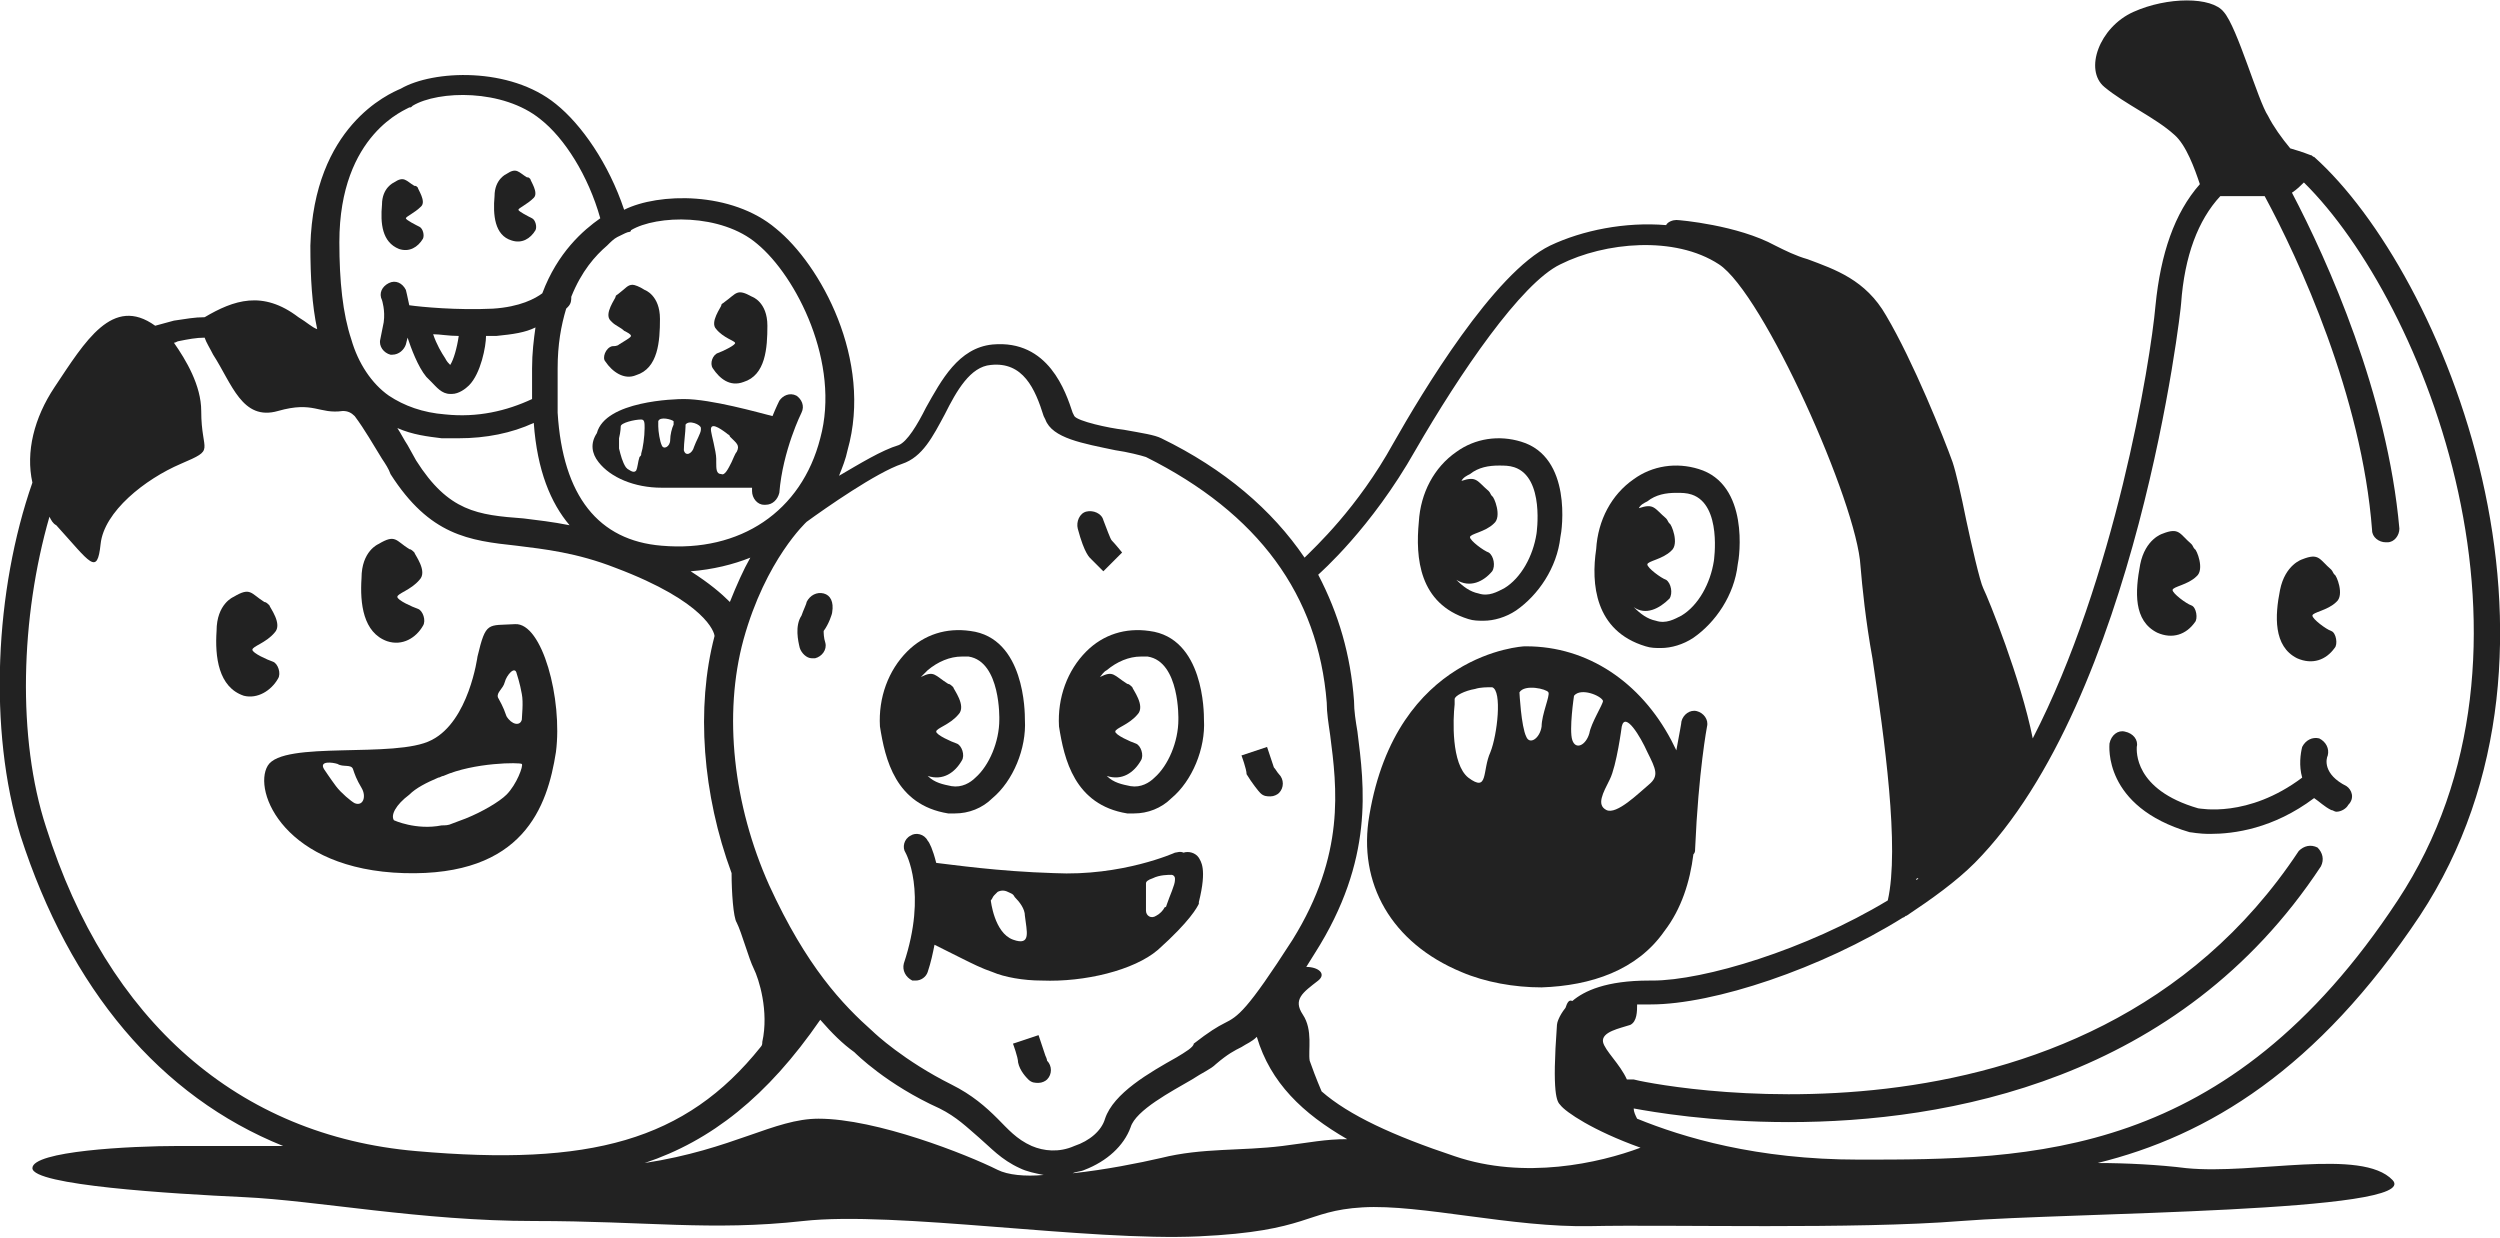 <?xml version="1.0" encoding="utf-8"?>
<!-- Generator: Adobe Illustrator 19.0.0, SVG Export Plug-In . SVG Version: 6.00 Build 0)  -->
<svg version="1.1" id="Layer_1" xmlns="http://www.w3.org/2000/svg" xmlns:xlink="http://www.w3.org/1999/xlink" x="0px" y="0px"
	 viewBox="0 0 146.6 72.6" style="enable-background:new 0 0 146.6 72.6;" xml:space="preserve">
<style type="text/css">
	.st0{fill:#222;}
</style>
<g id="XMLID_59_">
	<path id="XMLID_135_" class="st0" d="M66.1,47.7c0.1,0,0.3,0,0.4,0c0.8,0,1.6-0.3,2.2-0.9c1.2-1,2-2.9,1.9-4.6c0-0.4,0-4.8-3.2-5.2
		c-1.4-0.2-2.7,0.2-3.7,1.2c-1.1,1.1-1.7,2.7-1.6,4.4C62.4,44.5,63,47.2,66.1,47.7z M64.9,39.3c0.6-0.5,1.3-0.8,2-0.8
		c0.1,0,0.3,0,0.4,0c1.9,0.3,1.8,3.7,1.8,3.7c0,0,0,0,0,0c0,1.3-0.6,2.7-1.4,3.4c-0.3,0.3-0.8,0.6-1.4,0.5c-0.5-0.1-1-0.2-1.4-0.6
		c0.9,0.3,1.6-0.2,2-0.9c0,0,0,0,0,0c0.2-0.3,0-0.9-0.3-1c-0.3-0.1-1.2-0.5-1.2-0.7c0-0.2,0.8-0.4,1.3-1c0.5-0.5-0.3-1.5-0.3-1.6
		c-0.1-0.1-0.2-0.2-0.3-0.2c-0.8-0.5-0.8-0.8-1.6-0.4C64.6,39.6,64.7,39.4,64.9,39.3z"/>
	<path id="XMLID_155_" class="st0" d="M67.9,55.7c1.9-1.7,2.3-2.5,2.4-2.7c0,0,0-0.1,0-0.1c0.5-2,0.1-2.4,0-2.6
		c-0.2-0.3-0.6-0.4-0.9-0.3c-0.2-0.1-0.4,0-0.5,0c0,0-3.1,1.4-7.1,1.2c-3.3-0.1-6-0.5-6.9-0.6c-0.2-0.8-0.4-1.2-0.5-1.3
		c-0.2-0.4-0.7-0.5-1-0.3c-0.4,0.2-0.5,0.7-0.3,1c0,0,1.3,2.3-0.1,6.5c-0.1,0.4,0.1,0.8,0.5,1c0.1,0,0.2,0,0.2,0
		c0.3,0,0.6-0.2,0.7-0.5c0.2-0.6,0.3-1.1,0.4-1.6c0.4,0.2,1,0.5,1.6,0.8c0.6,0.3,1.2,0.6,1.8,0.8c0.7,0.3,1.8,0.5,2.9,0.5
		C63.6,57.6,66.5,56.9,67.9,55.7z M67.2,52.1c0-0.2,0-0.3,0-0.3c0-0.1,0.1-0.2,0.4-0.3c0.4-0.2,0.9-0.2,1.1-0.2
		c0.1,0,0.2,0.1,0.2,0.2c0,0,0,0.1,0,0.1c0,0.3-0.3,0.9-0.5,1.5c0,0,0,0.1-0.1,0.1c-0.1,0.2-0.3,0.4-0.5,0.5c-0.3,0.2-0.6,0-0.6-0.3
		C67.2,52.9,67.2,52.4,67.2,52.1z M59.4,55.1c-1.1-0.4-1.3-2.3-1.3-2.3c0.1-0.1,0.1-0.2,0.2-0.3c0.1-0.1,0.1-0.1,0.2-0.2
		c0.2-0.1,0.4-0.1,0.6,0c0.2,0.1,0.3,0.1,0.4,0.3c0.3,0.3,0.6,0.7,0.6,1.1C60.2,54.6,60.5,55.5,59.4,55.1z"/>
	<path id="XMLID_173_" class="st0" d="M141.9,53.7c10.4-15.8,1.4-37.7-6.2-44.5c-0.1,0-0.1-0.1-0.2-0.1c0,0-0.5-0.2-1.2-0.4
		c-0.5-0.6-1-1.3-1.3-1.9c-0.6-0.9-1.8-5.2-2.6-6.1c-0.7-0.9-3.3-0.9-5.3,0c-2,0.9-2.9,3.4-1.7,4.4s3,1.8,4.1,2.8
		c0.7,0.6,1.2,2,1.5,2.9c-1.5,1.7-2.3,4.1-2.6,7.1c-0.3,3.4-2.4,16.1-7.2,25.4c-0.7-3.5-2.6-8.2-2.9-8.8c-0.2-0.4-0.7-2.6-1-4
		c-0.3-1.5-0.6-2.8-0.8-3.4c-0.5-1.4-2.3-5.9-3.9-8.6c-1.2-2.1-3-2.7-4.6-3.3c-0.7-0.2-1.3-0.5-1.9-0.8c-2.2-1.2-5.6-1.5-5.8-1.5
		c-0.2,0-0.5,0.1-0.6,0.3c-2.4-0.2-4.9,0.3-6.8,1.2c-3.3,1.6-7.5,8.6-9.2,11.6c-2.1,3.8-4.6,6.1-5.2,6.7c-1.9-2.8-4.7-5.2-8.4-7
		c-0.4-0.2-1.1-0.3-2.2-0.5c-0.9-0.1-2.7-0.5-2.9-0.8l-0.1-0.2c-0.4-1.2-1.4-4.3-4.7-4c-2,0.2-3,2.1-3.9,3.7c-0.5,1-1.1,2-1.6,2.2
		c-1,0.3-2.3,1.1-3.5,1.8c0.2-0.5,0.4-1,0.5-1.5c1.5-5.3-1.6-10.9-4.2-13c-2.6-2.2-6.9-2.1-8.9-1.1c-0.9-2.7-2.5-5-4-6.2
		c-2.7-2.2-7.2-2-9.1-0.9c-0.7,0.3-5.1,2.2-5.3,9.2c0,1.9,0.1,3.5,0.4,4.9c-0.3-0.1-0.6-0.4-1.1-0.7c-2.1-1.6-3.8-1-5.5,0
		c0,0,0,0,0,0c-0.6,0-1.1,0.1-1.8,0.2c-0.4,0.1-0.7,0.2-1.1,0.3c-2.5-1.8-4.1,0.9-5.9,3.6c-1.2,1.8-1.7,3.8-1.3,5.6
		C-0.3,34.6-0.7,42.8,1.2,49c2.9,9,8.2,15.3,15.4,18.2c-1.8,0-4.4,0-6.1,0c-2.9,0-8.6,0.3-8.6,1.3s8.1,1.5,12.4,1.7
		c4.3,0.2,10.4,1.4,17,1.4c6.6,0,10.4,0.6,15.8,0c5.4-0.6,16.7,1.2,23.2,0.9c6.5-0.3,6.2-1.5,9.6-1.7s8.8,1.2,13.4,1.1
		s15.5,0.2,21.7-0.3c6.3-0.5,27.1-0.5,25.3-2.4c-1.8-1.9-8.1-0.3-12.1-0.7c-1.6-0.2-3.5-0.3-5.2-0.3
		C129.5,66.6,135.9,62.7,141.9,53.7z M112.4,51.5c0,0,0.1,0,0.1,0c0,0-0.1,0.1-0.1,0.1C112.3,51.6,112.4,51.6,112.4,51.5z
		 M36.2,13.9c0.4-0.2,0.6-0.3,0.7-0.3c0,0,0,0,0,0c0,0,0.1,0,0.1-0.1c1.5-0.9,5.3-1,7.4,0.8c2.3,1.9,4.9,7,3.7,11.4
		C47,30,43.4,32.4,38.8,32c-3.7-0.3-5.8-2.9-6.1-7.8c0-0.3,0-0.6,0-0.9c0-0.3,0-0.6,0-0.9c0-0.2,0-0.5,0-0.8c0-1.4,0.2-2.5,0.5-3.5
		c0,0,0.1-0.1,0.1-0.1c0.2-0.2,0.2-0.4,0.2-0.6c0.6-1.5,1.4-2.4,2.1-3C35.8,14.2,36,14,36.2,13.9z M44,32.7
		c-0.4,0.7-0.8,1.6-1.2,2.6c-0.5-0.5-1.2-1.1-2.3-1.8C41.8,33.4,43,33.1,44,32.7z M33.4,30.8c-1-0.2-1.9-0.3-2.7-0.4
		C28,30.2,26.3,30,24.4,27l-0.5-0.9c-0.2-0.3-0.4-0.7-0.6-1c0.9,0.4,1.8,0.5,2.6,0.6c0.3,0,0.7,0,1,0c1.6,0,3.1-0.3,4.4-0.9
		C31.5,27.6,32.3,29.5,33.4,30.8z M24,6.3c0.1,0,0.1,0,0.2-0.1c1.5-0.9,5.3-1,7.5,0.8c1.4,1.1,2.8,3.3,3.5,5.8c-1,0.7-2.5,2-3.4,4.4
		c-0.4,0.3-1.3,0.8-2.9,0.9c-2.1,0.1-4.2-0.1-4.9-0.2c-0.1-0.5-0.2-0.9-0.2-0.9c-0.2-0.4-0.6-0.6-1-0.4c-0.4,0.2-0.6,0.6-0.4,1
		c0,0,0.2,0.6,0.1,1.3l-0.2,1c-0.1,0.4,0.2,0.8,0.6,0.9c0,0,0.1,0,0.1,0c0.4,0,0.7-0.3,0.8-0.6l0.1-0.4c0.2,0.6,0.6,1.7,1.1,2.3
		c0.1,0.1,0.2,0.2,0.3,0.3c0.3,0.3,0.6,0.7,1.1,0.7c0,0,0,0,0.1,0c0.4,0,0.8-0.3,1-0.5c0.7-0.7,1-2.3,1-2.9c0.2,0,0.4,0,0.6,0
		c1-0.1,1.7-0.2,2.3-0.5c-0.1,0.7-0.2,1.5-0.2,2.4c0,0.6,0,1.2,0,1.8c-1.5,0.7-3.2,1.1-5.1,0.9c-1.3-0.1-2.4-0.5-3.3-1.1
		c-1-0.7-1.8-1.9-2.2-3.3c-0.5-1.5-0.7-3.4-0.7-5.7C19.9,7.8,23.9,6.4,24,6.3z M26.9,19.7c-0.1,0.7-0.3,1.4-0.5,1.7
		c-0.1-0.1-0.2-0.2-0.3-0.4c-0.2-0.3-0.5-0.8-0.7-1.4C25.8,19.6,26.3,19.7,26.9,19.7z M24.4,67.5C14,66.6,6.3,59.9,2.7,48.5
		C1,43.3,1.2,36.2,2.9,30.3c0.1,0.2,0.2,0.4,0.4,0.5c2,2.2,2.4,3,2.6,1.1c0.2-1.9,2.6-3.8,4.7-4.7s1.2-0.6,1.2-3.1
		c0-1.5-0.9-3-1.6-4c0.1,0,0.2-0.1,0.3-0.1c0.5-0.1,1-0.2,1.5-0.2c0.1,0.3,0.3,0.6,0.5,1c1.1,1.7,1.7,3.9,3.8,3.3
		c2.1-0.6,2.4,0.2,3.8,0c0.3,0,0.5,0.1,0.7,0.3c0.6,0.8,1.1,1.7,1.6,2.5c0.2,0.3,0.4,0.6,0.5,0.9c2.3,3.6,4.6,3.9,7.4,4.2
		c1.6,0.2,3.5,0.4,5.8,1.3c5.3,2,5.8,3.8,5.8,4c-1.1,4.2-0.7,9.3,1,13.9c0,1.1,0.1,2.6,0.3,2.9c0.3,0.6,0.7,2.1,1,2.7
		c0.3,0.6,0.9,2.5,0.5,4.3c0,0.1,0,0.2-0.1,0.3C40.2,66.9,34.6,68.4,24.4,67.5z M58.5,68.6c-1.8-0.9-7.1-3-10.5-3
		c-2.6,0-5,1.8-10.2,2.6c3.9-1.3,7.2-3.9,10.3-8.4c0.7,0.8,1.3,1.4,2,1.9c0.1,0.1,1.9,1.9,5,3.3c1,0.5,1.6,1.1,2.3,1.7
		c0.7,0.6,1.3,1.3,2.4,1.8c0.4,0.2,0.9,0.3,1.4,0.4C60.1,69,59.1,68.9,58.5,68.6z M60.5,67.2c-0.9-0.4-1.4-1-2-1.6
		c-0.7-0.7-1.5-1.4-2.7-2c-2.8-1.4-4.5-3-4.6-3.1c-1.8-1.6-3.9-3.8-6.1-8.6c-2.1-4.7-2.7-10-1.5-14.4c1.3-4.7,3.7-6.9,3.7-6.9
		c1.1-0.8,4.1-2.9,5.6-3.4c1.2-0.4,1.8-1.6,2.5-2.9c0.7-1.4,1.5-2.8,2.7-2.9c1.9-0.2,2.6,1.4,3.1,3l0.1,0.2c0.4,1.1,2.2,1.4,4.1,1.8
		c0.7,0.1,1.5,0.3,1.8,0.4c6.6,3.3,10.1,8.1,10.6,14.4c0,0.6,0.1,1.2,0.2,1.9c0.4,3.1,0.9,7-2.2,12c-2.7,4.2-3.2,4.5-4,4.9
		c-0.4,0.2-0.9,0.5-1.8,1.2c0,0,0,0,0,0C70,61.4,69.5,61.7,69,62c-1.6,0.9-3.7,2.1-4.2,3.6c-0.2,0.7-0.9,1.3-1.8,1.6
		C62.1,67.6,61.2,67.5,60.5,67.2z M75.2,67.2c-2.4,0.3-4.7,0.1-7.1,0.7c-1.3,0.3-3.3,0.7-5.2,0.9c0.2-0.1,0.5-0.1,0.7-0.2
		c1.3-0.5,2.3-1.4,2.7-2.5c0.3-1,2.4-2.1,3.6-2.8c0.6-0.4,1.1-0.6,1.4-0.9c0.7-0.6,1.1-0.8,1.5-1c0.3-0.2,0.6-0.3,0.9-0.6
		c0.8,2.7,2.7,4.5,5.3,6C77.7,66.8,76.8,67,75.2,67.2z M85.3,67.8c-3.6-1.2-6.2-2.4-7.8-3.8c-0.3-0.7-0.6-1.5-0.7-1.8
		c-0.1-0.6,0.2-1.8-0.4-2.7s0-1.3,0.9-2c0.5-0.4,0-0.8-0.7-0.8c0.2-0.3,0.3-0.5,0.5-0.8c3.5-5.5,2.9-9.8,2.5-13
		c-0.1-0.6-0.2-1.2-0.2-1.8c-0.2-2.7-0.9-5.1-2.1-7.4c0,0,0,0,0,0c0.1-0.1,3.1-2.7,5.7-7.3c2.6-4.5,6.2-9.8,8.5-10.9
		c2.6-1.3,6.7-1.7,9.3,0c2.6,1.7,8.1,14,8.3,17.7c0.1,1.2,0.3,3.2,0.7,5.4c0.7,4.7,1.6,11.1,0.9,14.2c-4.8,2.9-10.8,4.7-13.8,4.7
		c-0.1,0-0.2,0-0.2,0c-2.5,0-3.8,0.6-4.5,1.2c-0.2-0.1-0.3,0.1-0.4,0.4c-0.4,0.5-0.5,0.9-0.5,1c-0.3,4.1,0,4.5,0.2,4.7
		c0.3,0.4,1.9,1.5,4.7,2.5C93.8,68.2,89.4,69.2,85.3,67.8z M109,68C109,68,109,68,109,68c-6,0-10.3-1.3-13-2.4
		c-0.1-0.2-0.2-0.4-0.2-0.6c1.1,0.2,4.5,0.8,9.1,0.8c9.2,0,22.9-2.4,31.2-15c0.2-0.4,0.1-0.8-0.2-1.1c-0.4-0.2-0.8-0.1-1.1,0.2
		c-12.7,19.2-38.8,13.5-39,13.4c-0.1,0-0.2,0-0.4,0c-0.4-0.9-1.3-1.7-1.4-2.2c-0.1-0.6,1-0.8,1.6-1c0.4-0.2,0.4-0.8,0.4-1.2
		c0.2,0,0.4,0,0.6,0c0.1,0,0.2,0,0.2,0c3.7,0,10-2.1,14.8-5.1c0.1,0,0.1-0.1,0.2-0.1c1.5-1,2.9-2,4-3.1c9.5-9.6,12.1-32.5,12.1-32.8
		c0.2-2.8,1-4.9,2.3-6.3c0.8,0,1.8,0,2.6,0c2,3.7,5.7,11.7,6.3,19.6c0,0.4,0.4,0.7,0.8,0.7c0,0,0,0,0.1,0c0.4,0,0.7-0.4,0.7-0.8
		c-0.7-7.9-4.2-15.7-6.3-19.7c0.3-0.2,0.5-0.4,0.7-0.6c7.1,7,15.2,27.4,5.5,42.1C130.6,68,119.1,68,109,68z"/>
	<path id="XMLID_188_" class="st0" d="M97.6,54.6c1-1.3,1.5-2.9,1.7-4.5c0.1-0.1,0.1-0.2,0.1-0.3c0.2-4.6,0.7-7.2,0.7-7.2
		c0.1-0.4-0.2-0.8-0.6-0.9c-0.4-0.1-0.8,0.2-0.9,0.6c0,0.1-0.1,0.6-0.3,1.7c-0.1-0.2-0.2-0.4-0.3-0.6c-1.8-3.4-4.9-5.5-8.5-5.5
		c0,0,0,0-0.1,0c-0.1,0-7.5,0.4-9.1,9.9c-0.7,4,1.3,7.5,5.4,9.2c1.4,0.6,3.1,0.9,4.7,0.9C93.3,57.8,96,56.9,97.6,54.6z M87.4,44.1
		c-0.5,1.1-0.1,2.4-1.3,1.5c-1-0.8-0.9-3.4-0.8-4.3c0-0.2,0-0.3,0-0.3c0-0.2,0.6-0.5,1.2-0.6c0.3-0.1,0.7-0.1,1-0.1
		C88.1,40.5,87.8,43.1,87.4,44.1z M90.4,42.6c-0.1,0.7-0.7,1.1-0.9,0.6c-0.3-0.6-0.4-2.6-0.4-2.6c0.3-0.5,1.6-0.2,1.7,0
		S90.4,41.9,90.4,42.6z M93.2,43c-0.2,0.7-0.8,1-1,0.4c-0.2-0.6,0.1-2.6,0.1-2.6c0.4-0.5,1.6,0,1.7,0.3C94,41.3,93.3,42.4,93.2,43z
		 M96.7,46c-0.6,0.5-1.9,1.8-2.5,1.5s-0.2-1,0.2-1.8s0.7-3.1,0.7-3.1c0.2-0.9,1.1,0.6,1.5,1.5C97.1,45.1,97.3,45.5,96.7,46z"/>
	<path id="XMLID_194_" class="st0" d="M55.6,47.7c0.1,0,0.3,0,0.4,0c0.8,0,1.6-0.3,2.2-0.9c1.2-1,2-2.9,1.9-4.6c0-0.4,0-4.8-3.2-5.2
		c-1.4-0.2-2.7,0.2-3.7,1.2c-1.1,1.1-1.7,2.7-1.6,4.4C51.9,44.5,52.5,47.2,55.6,47.7z M54.4,39.3c0.6-0.5,1.3-0.8,2-0.8
		c0.1,0,0.3,0,0.4,0c1.9,0.3,1.8,3.7,1.8,3.7c0,0,0,0,0,0c0,1.3-0.6,2.7-1.4,3.4c-0.3,0.3-0.8,0.6-1.4,0.5c-0.5-0.1-1-0.2-1.4-0.6
		c0.9,0.3,1.6-0.2,2-0.9c0,0,0,0,0,0c0.2-0.3,0-0.9-0.3-1c-0.3-0.1-1.2-0.5-1.2-0.7c0-0.2,0.8-0.4,1.3-1c0.5-0.5-0.3-1.5-0.3-1.6
		c-0.1-0.1-0.2-0.2-0.3-0.2c-0.8-0.5-0.8-0.8-1.6-0.4C54.1,39.6,54.3,39.4,54.4,39.3z"/>
	<path id="XMLID_195_" class="st0" d="M16.3,39.8C16.3,39.8,16.3,39.8,16.3,39.8c0.2-0.3,0-0.9-0.3-1c-0.3-0.1-1.2-0.5-1.2-0.7
		c0-0.2,0.8-0.4,1.3-1c0.5-0.5-0.3-1.5-0.3-1.6c-0.1-0.1-0.2-0.2-0.3-0.2c-0.8-0.5-0.8-0.9-1.8-0.3c0,0-1,0.4-1,2
		c-0.1,1.5,0.1,3.3,1.6,3.8C15.1,41,15.9,40.5,16.3,39.8z"/>
	<path id="XMLID_196_" class="st0" d="M22.7,37.6c0.9,0.3,1.7-0.2,2.1-0.9c0,0,0,0,0,0c0.2-0.3,0-0.9-0.3-1
		c-0.3-0.1-1.2-0.5-1.2-0.7c0-0.2,0.8-0.4,1.3-1c0.5-0.5-0.3-1.5-0.3-1.6c-0.1-0.1-0.2-0.2-0.3-0.2c-0.8-0.5-0.8-0.9-1.8-0.3
		c0,0-1,0.4-1,2C21.1,35.4,21.3,37.1,22.7,37.6z"/>
	<path id="XMLID_199_" class="st0" d="M96.5,37.9c0.3,0.1,0.6,0.1,0.9,0.1c0.6,0,1.3-0.2,1.9-0.6c1.3-0.9,2.4-2.5,2.6-4.3
		c0.1-0.4,0.7-4.7-2.3-5.6c-1.3-0.4-2.7-0.2-3.8,0.6c-1.3,0.9-2.1,2.4-2.2,4.1C93.3,34.2,93.5,37,96.5,37.9z M97.9,35.1
		C97.9,35.1,97.9,35.1,97.9,35.1c0.2-0.3,0.1-0.9-0.2-1.1c-0.3-0.1-1.1-0.7-1.1-0.9c0-0.2,0.9-0.3,1.4-0.8c0.5-0.4,0-1.6-0.1-1.6
		c-0.1-0.1-0.1-0.2-0.2-0.3c-0.7-0.6-0.7-0.9-1.6-0.6c0.1-0.2,0.3-0.3,0.5-0.4c0.5-0.4,1.1-0.5,1.7-0.5c0.3,0,0.6,0,0.9,0.1
		c1.8,0.6,1.3,3.9,1.3,3.9c0,0,0,0,0,0c-0.2,1.3-0.9,2.6-1.9,3.2c-0.4,0.2-0.9,0.5-1.5,0.3c-0.5-0.1-0.9-0.4-1.3-0.8
		C96.5,36.1,97.3,35.7,97.9,35.1z"/>
	<path id="XMLID_215_" class="st0" d="M86.1,36.3c0.3,0.1,0.6,0.1,0.9,0.1c0.6,0,1.3-0.2,1.9-0.6c1.3-0.9,2.4-2.5,2.6-4.3
		c0.1-0.4,0.7-4.7-2.3-5.6c-1.3-0.4-2.7-0.2-3.8,0.6c-1.3,0.9-2.1,2.4-2.2,4.1C83,32.7,83.2,35.4,86.1,36.3z M87.5,33.5
		C87.5,33.5,87.5,33.5,87.5,33.5c0.2-0.3,0.1-0.9-0.2-1.1c-0.3-0.1-1.1-0.7-1.1-0.9c0-0.2,0.9-0.3,1.4-0.8c0.5-0.4,0-1.6-0.1-1.6
		c-0.1-0.1-0.1-0.2-0.2-0.3c-0.7-0.6-0.7-0.9-1.6-0.6c0.1-0.2,0.3-0.3,0.5-0.4c0.5-0.4,1.1-0.5,1.7-0.5c0.3,0,0.6,0,0.9,0.1
		c1.8,0.6,1.3,3.9,1.3,3.9c0,0,0,0,0,0c-0.2,1.3-0.9,2.6-1.9,3.2c-0.4,0.2-0.9,0.5-1.5,0.3c-0.5-0.1-0.9-0.4-1.3-0.8
		C86.2,34.5,87,34.1,87.5,33.5z"/>
	<path id="XMLID_216_" class="st0" d="M134.7,38.6c0.9,0.4,1.7,0.1,2.2-0.6c0,0,0,0,0,0c0.2-0.2,0.1-0.9-0.2-1
		c-0.3-0.1-1.1-0.7-1.1-0.9c0-0.2,0.9-0.3,1.4-0.8c0.5-0.4,0-1.6-0.1-1.6c-0.1-0.1-0.1-0.2-0.2-0.3c-0.7-0.6-0.7-1-1.7-0.6
		c0,0-1,0.3-1.3,1.8C133.4,36.1,133.3,37.9,134.7,38.6z"/>
	<path id="XMLID_217_" class="st0" d="M126.5,37.1c0.9,0.4,1.7,0.1,2.2-0.6c0,0,0,0,0,0c0.2-0.2,0.1-0.9-0.2-1
		c-0.3-0.1-1.1-0.7-1.1-0.9c0-0.2,0.9-0.3,1.4-0.8c0.5-0.4,0-1.6-0.1-1.6c-0.1-0.1-0.1-0.2-0.2-0.3c-0.7-0.6-0.7-1-1.7-0.6
		c0,0-1,0.3-1.3,1.8C125.2,34.7,125.1,36.4,126.5,37.1z"/>
	<path id="XMLID_218_" class="st0" d="M48.3,34.8c-0.4-0.1-0.8,0.1-1,0.5c0,0.1-0.2,0.5-0.3,0.8c-0.4,0.6-0.2,1.5-0.1,1.9
		c0.1,0.3,0.4,0.6,0.7,0.6c0.1,0,0.1,0,0.2,0c0.4-0.1,0.7-0.5,0.6-0.9c-0.1-0.3-0.1-0.6-0.1-0.7c0.3-0.4,0.5-1,0.5-1.1
		C48.9,35.3,48.7,34.9,48.3,34.8z"/>
	<path id="XMLID_230_" class="st0" d="M64,32.8c0.2,0.2,0.7,0.7,0.7,0.7l1.1-1.1c0,0-0.4-0.5-0.6-0.7c-0.1-0.1-0.3-0.7-0.5-1.2
		c-0.1-0.4-0.6-0.6-1-0.5c-0.4,0.1-0.6,0.6-0.5,1C63.6,32.5,63.9,32.7,64,32.8z"/>
	<path id="XMLID_231_" class="st0" d="M73.9,46.5c0.2,0.2,0.4,0.2,0.6,0.2c0.2,0,0.4-0.1,0.5-0.2c0.3-0.3,0.3-0.8,0-1.1
		c-0.1-0.1-0.2-0.3-0.3-0.4c-0.1-0.3-0.4-1.2-0.4-1.2l-1.5,0.5c0,0,0.3,0.8,0.3,1.1C73.4,45.9,73.8,46.4,73.9,46.5z"/>
	<path id="XMLID_232_" class="st0" d="M61.3,61.9c-0.1-0.3-0.4-1.2-0.4-1.2l-1.5,0.5c0,0,0.3,0.8,0.3,1.1c0.1,0.5,0.5,0.9,0.6,1
		c0.2,0.2,0.4,0.2,0.6,0.2c0.2,0,0.4-0.1,0.5-0.2c0.3-0.3,0.3-0.8,0-1.1C61.4,62.1,61.3,61.9,61.3,61.9z"/>
	<path id="XMLID_236_" class="st0" d="M30.2,36.6c-1.6,0.1-1.7-0.2-2.2,1.9c0,0-0.5,3.8-2.7,4.9c-2.1,1.1-8.7,0-9.6,1.5s1,6.1,8,6.3
		s8.4-3.9,8.9-7.1C33,41,31.8,36.5,30.2,36.6z M29.6,40c0.1-0.4,0.6-1,0.7-0.5c0,0,0.2,0.6,0.3,1.2c0.1,0.5,0,1.3,0,1.5
		c-0.1,0.4-0.6,0.3-0.9-0.2c-0.2-0.6-0.4-0.9-0.5-1.1C29.1,40.6,29.5,40.4,29.6,40z M20.8,47.1c-0.2-0.1-0.8-0.6-1.1-1
		c-0.3-0.4-0.7-1-0.7-1c-0.3-0.5,0.5-0.4,0.8-0.3c0.3,0.2,0.8,0,0.9,0.3c0.1,0.3,0.2,0.6,0.5,1.1S21.3,47.3,20.8,47.1z M29.7,46.6
		c-0.4,0.4-1.4,1-2.4,1.4c-0.3,0.1-0.5,0.2-0.8,0.3c-0.2,0.1-0.4,0.1-0.6,0.1c-1.5,0.3-2.8-0.3-2.8-0.3c-0.2-0.3,0.1-0.9,0.9-1.5
		c0.4-0.4,1-0.7,1.7-1c0.1,0,0.2-0.1,0.3-0.1c1.8-0.8,4.5-0.8,4.6-0.7C30.7,44.9,30.3,46,29.7,46.6z"/>
	<path id="XMLID_239_" class="st0" d="M137.6,46.1c-1.4-0.7-1.2-1.6-1.1-1.8c0.1-0.4-0.1-0.8-0.5-1c-0.4-0.1-0.8,0.1-1,0.5
		c-0.1,0.4-0.2,1.1,0,1.8c-3.2,2.4-6,1.8-6.1,1.8c-3.8-1.1-3.6-3.4-3.6-3.6c0.1-0.4-0.2-0.8-0.7-0.9c-0.4-0.1-0.8,0.2-0.9,0.7
		c0,0.1-0.4,3.7,4.7,5.2c0.1,0,0.5,0.1,1.2,0.1c1.4,0,3.7-0.3,6.1-2.1c0.3,0.2,0.6,0.5,1,0.7c0.1,0,0.2,0.1,0.3,0.1
		c0.3,0,0.6-0.2,0.7-0.4C138.1,46.8,137.9,46.3,137.6,46.1z"/>
	<path id="XMLID_240_" class="st0" d="M23.4,14.6c0.6,0.2,1.1-0.1,1.4-0.6c0,0,0,0,0,0c0.1-0.2,0-0.6-0.2-0.7
		c-0.2-0.1-0.8-0.4-0.8-0.5c0-0.1,0.5-0.3,0.9-0.7c0.3-0.3-0.2-1-0.2-1.1c-0.1-0.1-0.1-0.1-0.2-0.1c-0.5-0.3-0.6-0.6-1.2-0.2
		c0,0-0.7,0.3-0.7,1.3C22.3,13.1,22.4,14.2,23.4,14.6z"/>
	<path id="XMLID_242_" class="st0" d="M30,14.1c0.6,0.2,1.1-0.1,1.4-0.6c0,0,0,0,0,0c0.1-0.2,0-0.6-0.2-0.7
		c-0.2-0.1-0.8-0.4-0.8-0.5c0-0.1,0.5-0.3,0.9-0.7c0.3-0.3-0.2-1-0.2-1.1c-0.1-0.1-0.1-0.1-0.2-0.1c-0.5-0.3-0.6-0.6-1.2-0.2
		c0,0-0.7,0.3-0.7,1.3C28.9,12.6,29,13.8,30,14.1z"/>
	<path id="XMLID_243_" class="st0" d="M42.1,20.7c-0.3,0.1-0.5,0.6-0.3,0.9c0,0,0,0,0,0c0.4,0.6,1,1.1,1.8,0.8
		c1.3-0.4,1.4-2,1.4-3.3c0-1.4-0.9-1.7-0.9-1.7c-0.9-0.5-0.9-0.2-1.6,0.3c-0.1,0.1-0.2,0.1-0.2,0.2c0,0.1-0.7,1-0.3,1.4
		c0.4,0.5,1.1,0.7,1.1,0.8C43.2,20.2,42.4,20.6,42.1,20.7z"/>
	<path id="XMLID_244_" class="st0" d="M35.5,21.2C35.5,21.3,35.5,21.3,35.5,21.2c0.4,0.6,1.1,1.1,1.8,0.8c1.3-0.4,1.4-2,1.4-3.3
		c0-1.4-0.9-1.7-0.9-1.7c-0.3-0.2-0.6-0.3-0.7-0.3c-0.3,0-0.4,0.2-0.8,0.5c0,0,0,0,0,0c-0.1,0.1-0.2,0.1-0.2,0.2
		c0,0.1-0.7,1-0.3,1.4c0,0,0.1,0.1,0.1,0.1c0.2,0.2,0.5,0.3,0.7,0.5c0.2,0.1,0.4,0.2,0.4,0.3c0,0.1-0.4,0.3-0.7,0.5
		c-0.1,0.1-0.3,0.1-0.4,0.1C35.5,20.4,35.3,21,35.5,21.2C35.5,21.2,35.5,21.2,35.5,21.2z"/>
	<path id="XMLID_247_" class="st0" d="M35.1,27.1c0.7,0.9,2.1,1.5,3.7,1.5c0.7,0,1.6,0,2.5,0c1.1,0,2.2,0,2.8,0c0,0.1,0,0.2,0,0.2
		c0,0.4,0.3,0.8,0.7,0.8c0,0,0,0,0.1,0c0.4,0,0.7-0.3,0.8-0.7c0.2-2.5,1.3-4.7,1.3-4.7c0.2-0.4,0-0.8-0.3-1c-0.4-0.2-0.8,0-1,0.3
		c0,0-0.2,0.4-0.4,0.9c-0.8-0.2-3.6-1-5.2-1c-0.5,0-4.6,0.1-5.1,2C34.6,26,34.7,26.6,35.1,27.1z M42.6,25.4c0.1,0.1,0.2,0.1,0.2,0.2
		c0.4,0.4,0.6,0.5,0.4,0.9c-0.1,0.1-0.2,0.4-0.3,0.6c-0.2,0.4-0.4,0.8-0.6,0.7c-0.3,0-0.3-0.3-0.3-0.7c0-0.1,0-0.1,0-0.2
		c0-0.4-0.3-1.5-0.3-1.6c0,0,0,0,0,0C41.6,24.7,42.2,25.1,42.6,25.4z M40.2,25c0-0.1,0-0.1,0-0.1c0.2-0.3,0.9,0,0.9,0.2
		c0,0,0,0.1,0,0.1c0,0.2-0.3,0.7-0.4,1c-0.1,0.4-0.5,0.6-0.6,0.2C40.1,26,40.2,25.3,40.2,25z M39.5,24.7c0,0,0,0.1,0,0.2
		c-0.1,0.2-0.2,0.6-0.2,0.9c0,0.4-0.4,0.6-0.5,0.3c-0.1-0.2-0.2-0.8-0.2-1.1c0-0.2,0-0.3,0-0.3C38.7,24.4,39.4,24.6,39.5,24.7z
		 M36.4,25c0-0.2,0.8-0.4,1.2-0.4c0.2,0,0.2,0.2,0.2,0.5c0,0.5-0.1,1.2-0.2,1.5c0,0.1,0,0.1-0.1,0.2c-0.1,0.3-0.1,0.6-0.2,0.8
		c-0.1,0.1-0.2,0.1-0.5-0.1c0,0-0.1-0.1-0.1-0.1c-0.2-0.3-0.3-0.7-0.4-1.1c0-0.2,0-0.4,0-0.6C36.4,25.3,36.4,25,36.4,25z"/>
</g>
</svg>
